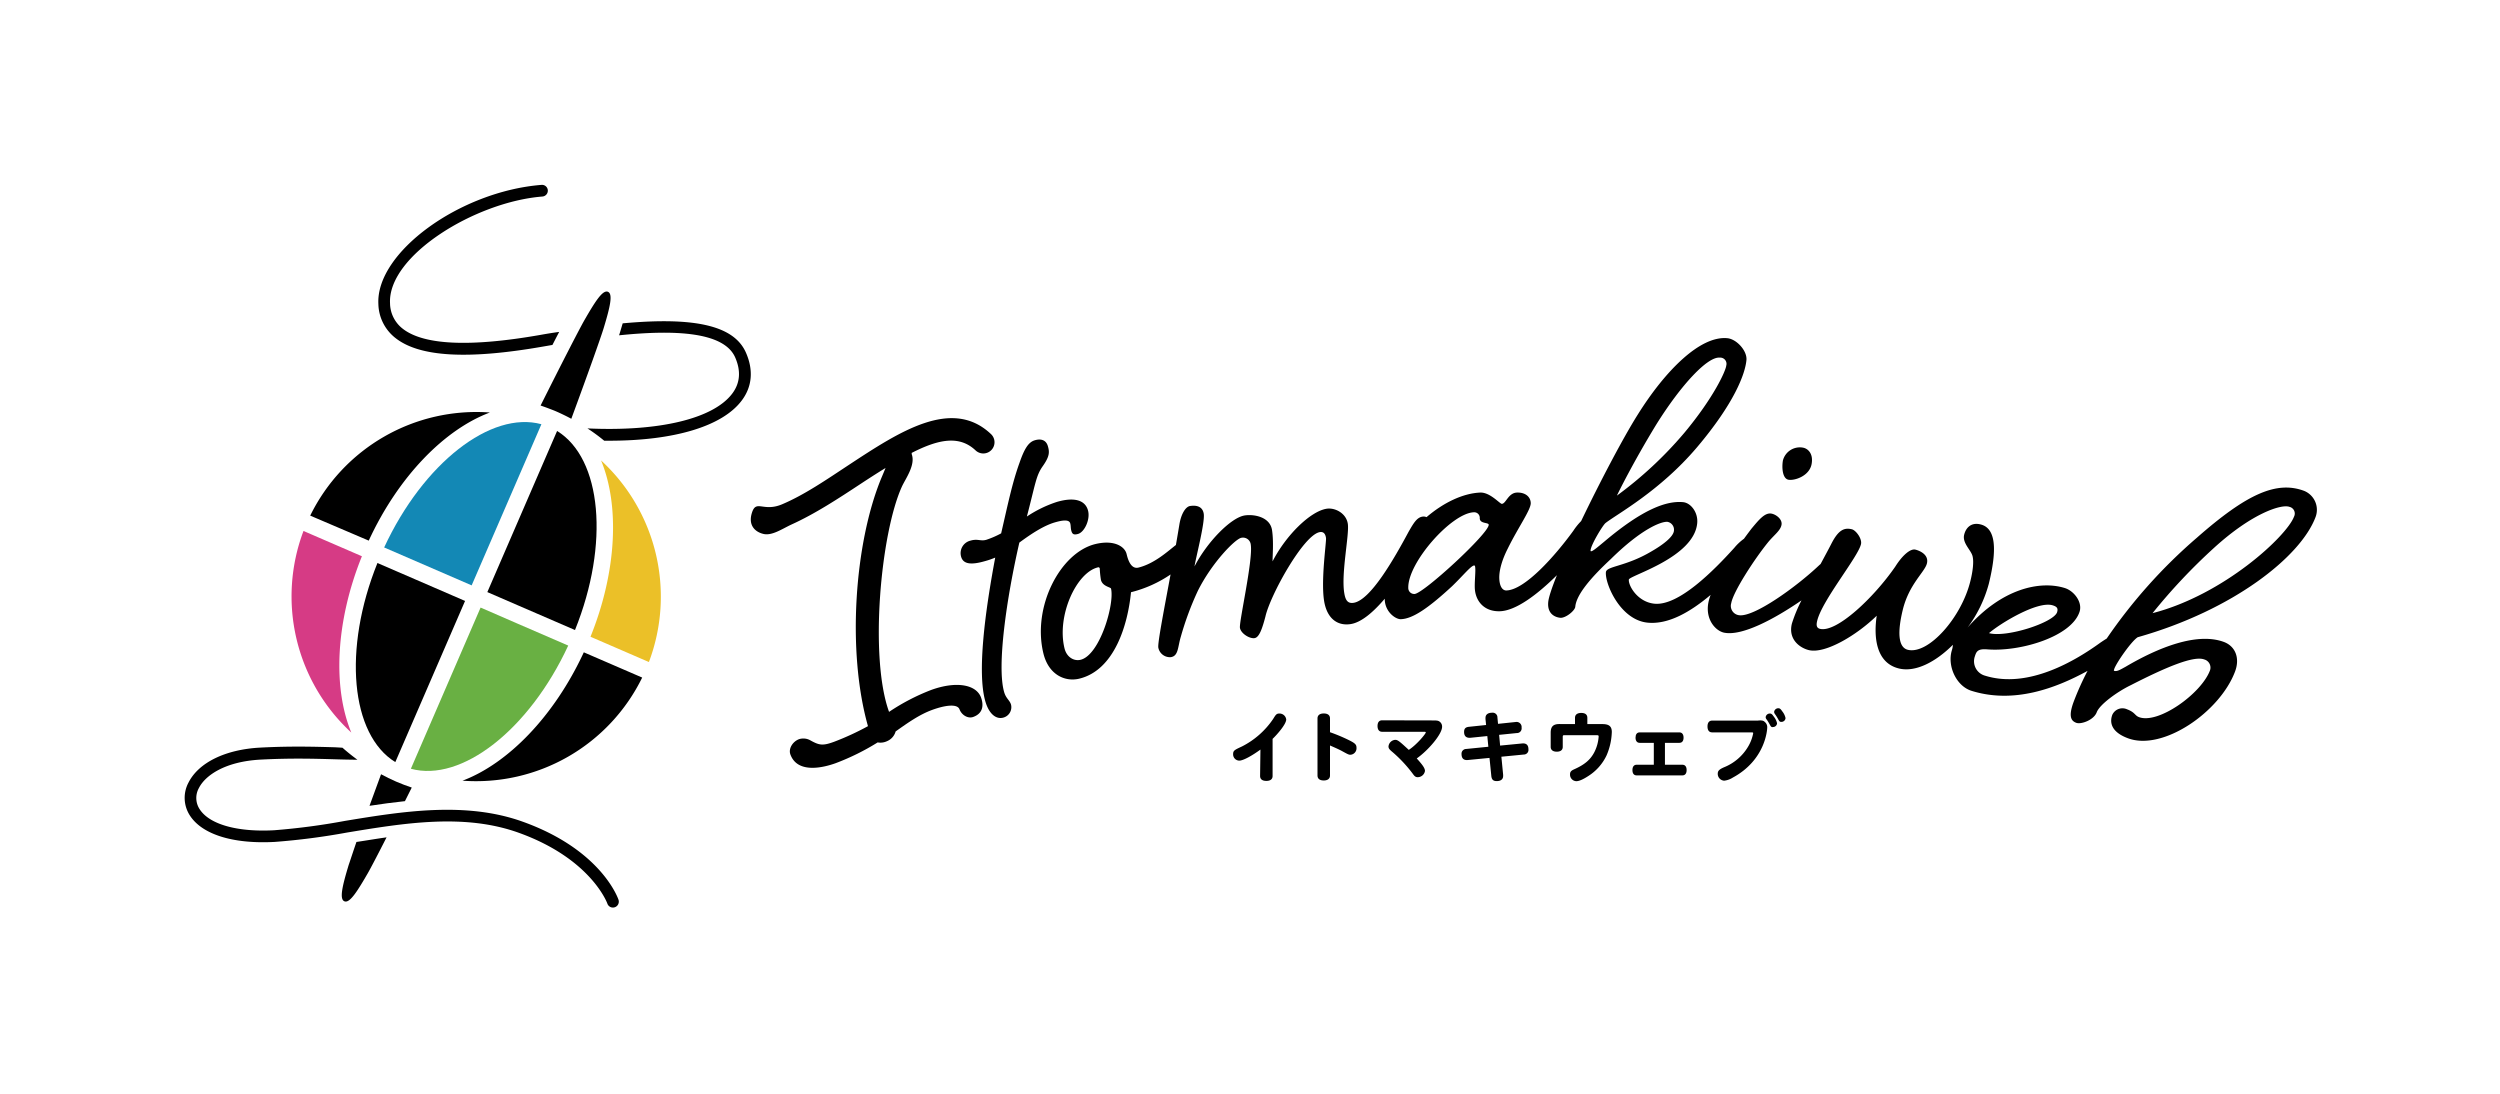 <svg id="レイヤー_1" data-name="レイヤー 1" xmlns="http://www.w3.org/2000/svg" viewBox="0 0 800 350"><defs><style>.cls-1{fill:none;}.cls-2{fill:#ebc028;}.cls-3{fill:#69b043;}.cls-4{fill:#1388b5;}.cls-5{fill:#d63b85;}</style></defs><title>logo_yoko</title><rect class="cls-1" x="1" y="0.33" width="798" height="348"/><path class="cls-2" d="M192.34,147.34c5.93,14.28,5.11,35.38-3.38,56.42l18.69,8.09A59.23,59.23,0,0,0,192.34,147.34Z"/><path class="cls-3" d="M181.83,206.58l-16.55-7.16-11.49-5L131.48,246C147.66,250.42,169.32,233.57,181.83,206.58Z"/><path d="M120.78,180.16c-11.12,27.6-8.56,54.93,5.72,63.71l22.32-51.57Z"/><path d="M165.92,193.79,184,201.61c11.11-27.6,8.56-54.92-5.73-63.7l-22.32,51.56Z"/><path class="cls-4" d="M122.93,175.19l28,12.13,22.32-51.57C157.11,131.35,135.44,148.2,122.93,175.19Z"/><path class="cls-5" d="M115.81,178l-18.69-8.09a59.22,59.22,0,0,0,15.3,64.51C106.49,220.15,107.31,199.05,115.81,178Z"/><path d="M156.77,132a59.22,59.22,0,0,0-57.5,33L118,173C127.49,152.44,142.3,137.4,156.77,132Z"/><path d="M148,249.82a59.19,59.19,0,0,0,57.5-33l-18.68-8.08C177.28,229.33,162.46,244.37,148,249.82Z"/><path d="M111.58,276.78c-2.08,6.86-3,10.91-1.4,11.62a1,1,0,0,0,.44.1c1.61,0,3.8-3.4,7.08-9.08.87-1.52,3.06-5.69,6-11.47-3.22.45-6.43,1-9.64,1.48C112.83,273,112,275.59,111.58,276.78Z"/><path d="M126.75,250.11c-.83-.36-1.65-.75-2.46-1.14s-1.58-.79-2.35-1.21c-1.32,3.56-2.56,7-3.7,10.1,3.72-.57,7.51-1.09,11.34-1.49l2.18-4.35c-.83-.29-1.67-.58-2.49-.89S127.59,250.47,126.75,250.11Z"/><path d="M178,131.66c.83.36,1.65.75,2.46,1.14s1.58.79,2.36,1.21c5.3-14.37,9.44-26,10.35-29,2.08-6.86,3-10.91,1.4-11.62a1,1,0,0,0-.44-.1c-1.61,0-3.8,3.4-7.07,9.08-1.56,2.71-7.22,13.71-14.07,27.4.84.29,1.67.58,2.5.9S177.18,131.3,178,131.66Z"/><path d="M173.09,107.14c-22.67,4-37.57,3.32-44.28-2a10.46,10.46,0,0,1-4-8.09c-.77-15.25,27.27-32.46,48.76-34.16a1.88,1.88,0,0,0,1.73-2,1.86,1.86,0,0,0-2-1.73c-26.21,2.08-53.06,21.67-52.22,38.11a14.2,14.2,0,0,0,5.41,10.85c7.69,6.13,23.16,7,47.29,2.78l3-.52c.78-1.52,1.5-2.92,2.16-4.17C177,106.47,175.1,106.78,173.09,107.14Z"/><path d="M238.71,112.87c-3.73-8.53-15.92-11.57-39.45-9.4l-.92,3.09-.24.74c17.9-1.84,33.57-1.11,37.16,7.08,1.88,4.31,1.58,8.18-.9,11.51-6.08,8.18-23.69,12.26-46.37,11.2a62.11,62.11,0,0,1,5.36,3.94l1.63,0c20.65,0,36.2-4.57,42.41-12.91C240.69,123.71,241.15,118.43,238.71,112.87Z"/><path d="M107.24,239.13c-6.62-.19-14.11-.41-23.9.1-11.14.57-19.74,4.75-23,11.16A10.36,10.36,0,0,0,60.79,261c3.94,6.06,13.85,9.14,27.17,8.41a218.68,218.68,0,0,0,23.11-3c18.48-3.05,37.58-6.19,55,.1,23.06,8.32,28.23,22.49,28.28,22.62a1.87,1.87,0,0,0,1.78,1.29,2.16,2.16,0,0,0,.61-.1,1.9,1.9,0,0,0,1.18-2.4c-.22-.65-5.66-16-30.57-24.95-18.38-6.64-38.86-3.26-56.93-.29a214.8,214.8,0,0,1-22.7,3c-11.76.64-20.67-1.87-23.8-6.69a6.51,6.51,0,0,1-.27-6.82c2-4,8.33-8.51,19.84-9.1,9.64-.5,17-.29,23.6-.1,2.53.08,4.93.13,7.29.15q-2.51-1.83-4.79-3.85Z"/><path d="M337.57,167.16c2.38-.69,4.53-1,4.9.3.23.79.1,1.52.38,2.47s.73,1.34,2.15.92c2.07-.6,4-4.76,3.13-7.61-.92-3.17-4.33-4.25-9.88-2.64a39,39,0,0,0-9.65,4.69c2.77-10.6,2.92-13,5-16,2.32-3.26,2.27-4.62,1.72-6.52s-2.1-2.49-4.16-1.89-3.35,2.69-4.94,7.28c-2.29,6.34-3.64,12.92-5.85,22.51a29,29,0,0,1-4.73,2.06c-1.9.55-2.7-.42-5.08.27a4.12,4.12,0,0,0-3,5.16c.64,2.22,2.87,2.78,7.63,1.4a25.4,25.4,0,0,0,3.28-1.13c-3.24,17.28-5.83,36.78-3.16,46,1.15,4,3.43,5.88,5.81,5.19a3.45,3.45,0,0,0,2.41-4.14c-.42-1.42-1.6-1.94-2.2-4-2.39-8.25.76-30,4.86-47.85C330.17,170.69,334.08,168.17,337.57,167.16Z"/><path d="M570.53,147.36c-.39,2.28-.15,5.83,1.81,6.16s6.73-1.2,7.39-5.11c.56-3.26-1.18-4.89-2.81-5.17A5.6,5.6,0,0,0,570.53,147.36Z"/><path d="M737.35,157.09c-8.82-3.31-18.33.89-34.37,15a166.41,166.41,0,0,0-28.84,32.25c-.6.36-1.23.78-1.92,1.24-8,5.81-23.15,14.95-37,10.64a4.78,4.78,0,0,1-3.26-6.2c.49-1.57.94-2.47,4-2.22,10.46.83,27-4.06,29.52-12.11.93-3-1.76-6.59-4.75-7.52-7.93-2.46-20.11.15-31.1,12.64a41.53,41.53,0,0,0,6.79-14c2.67-10.91,2.32-17.8-2.66-19-3-.74-4.68,1.07-5.23,3.31-.67,2.73,2.35,5,2.72,7,.41,1.8,0,4.93-.73,7.82-2.86,11.71-13.43,23.57-20,22-3.21-.78-3.31-5.91-1.63-12.81,2-8.18,7-12.05,7.71-14.78s-2.06-4.07-3.67-4.47-4.2,1.86-6.42,5.4c-6.89,10-18.81,21.24-24.11,19.95-1.12-.28-1.25-1.16-.89-2.61,1.61-6.57,13-20.29,14-24.46.43-1.76-1.63-4.48-2.91-4.79-2.41-.59-4.29.14-6.59,4.68-.68,1.33-1.94,3.68-3.42,6.43-.17.15-.33.28-.51.45-7.19,6.82-20.92,16.73-25.65,15.93A3,3,0,0,1,554,193c.61-3.59,7.42-14.16,12-19.74,1.88-2.2,3.79-3.55,4.09-5.34s-1.78-3.32-3.25-3.57c-2.12-.36-4,2-6.34,4.79-.39.51-1.29,1.69-2.43,3.26a16.58,16.58,0,0,0-3.08,2.89c-6.64,7.35-17.78,18.6-25.51,17.9-5.43-.5-8.43-5.75-8.25-7.72.12-1.31,20.87-7,21.88-18.07.31-3.45-2.06-6.49-4.53-6.71-5.26-.48-12.8,2.15-25.2,12.62-2.51,2.09-3.77,3.14-4.26,3.09-.16,0-.15-.18-.13-.34.16-1.81,3.87-7.94,4.77-8.68,3.58-2.83,17.35-10.19,29.24-24.2C555,129,558.45,119.66,558.86,115.22c.27-3-3.2-6.76-6.16-7-8.72-.79-19.86,10.46-28.6,24.42-4.63,7.33-12,21.34-18.14,34.11a19.89,19.89,0,0,0-2.49,3.09c-5.88,8.09-15.5,18.94-21.44,19.11-1.49,0-2.2-1.76-2.26-3.9-.07-2.48.83-5.81,2.71-9.5,3.28-6.7,7.42-12.44,7.36-14.58-.06-2-1.75-3.43-4.39-3.35-2.81.08-3.54,3.57-4.86,3.61-.66,0-3.74-3.7-6.88-3.61-5.57.22-11.82,3.24-17.22,7.87a2.28,2.28,0,0,0-1.3-.17c-1.8.27-2.86,2.1-4.44,4.85-4.69,8.74-12.21,21.91-17.6,22.73-1.95.3-2.64-.93-3-3.22-1-6.37,1.68-18.64,1.15-22.07s-4.13-5.21-6.75-4.82c-5.22.8-13.07,8.51-17.32,16.84-.06-1.49.41-6.08-.18-10-.65-4.25-5.79-5.14-8.73-4.69-4.41.67-12.07,8.52-16.07,16.31.31-2.39,3.38-14,2.95-16.82-.37-2.45-2.43-2.81-4.38-2.51-1.31.2-2.83,2.27-3.43,6-.35,2.11-.72,4.29-1.1,6.48-2.33,1.75-6.7,5.92-12,7.23-2.57.62-3.47-3.07-3.78-4.35-.59-2.41-4-4.63-10-3.18-11.23,2.74-20.26,20.07-16.62,35,1.69,6.9,7,9.17,11.49,8.07,11.23-2.73,15.52-17.21,16.54-27.66a39.38,39.38,0,0,0,12.66-5.68c-2.15,11.59-4.15,21.82-3.92,23.39a3.77,3.77,0,0,0,4,3.07c2.45-.37,2.19-3.17,3.19-6.5a96.59,96.59,0,0,1,5.45-14.7c4.47-9,12-16.69,13.95-17a2.5,2.5,0,0,1,3,2.22c.75,4.9-3.77,24.63-3.47,26.59.28,1.79,3.05,3.54,4.68,3.3,1.47-.23,2.41-2.88,3.47-6.88,1.48-6.74,12.21-26.25,17.44-27.05,1.3-.19,1.78.73,1.95,1.88s-1.65,13.28-.63,20c.84,5.55,4.09,8.23,8.5,7.56,3.46-.53,7.3-3.86,10.93-8.12,0,.08,0,.17,0,.25.11,4,3.48,6.35,5.14,6.3,3.8-.11,8.82-3.55,16.39-10.54,3.54-3.41,6.09-6.62,7.09-6.65.32,0,.34.49.37,1.48,0,1.49-.23,3.81-.18,5.63.12,4.12,2.86,7.68,8,7.54s12-5.33,18.28-11.54c-1.61,4-2.64,7.08-2.78,8.63-.34,3.78,2.21,4.84,3.86,5s4.68-2.23,4.8-3.54c.36-3.95,5.17-9.48,11.34-15.22,9.84-9.71,16.19-12.12,18.17-11.94a2.56,2.56,0,0,1,2.06,2.85c-.18,2-3.74,4.63-7.24,6.63-8.24,4.89-14.35,4.66-14.53,6.63-.34,3.62,4.56,15.35,13.44,16.16,6.74.61,13.74-3.58,20.08-8.9a14.72,14.72,0,0,0-.77,2.69c-.91,5.38,2.5,9,5.27,9.44,5.72,1,15.81-4.36,24.57-10.37a46.4,46.4,0,0,0-3.08,7.45c-1.26,5.13,2.68,7.79,5.41,8.46,5.29,1.3,15.48-4.88,21.74-11-1,6.74-.29,15.07,7.09,16.88,5.31,1.3,11.76-2.07,17.28-7.57a7,7,0,0,1-.32,1.74c-1.56,5.05,1.45,11.52,6.34,13,13.52,4.2,26.9-.83,37.08-6.4a89.46,89.46,0,0,0-4.41,9.79c-1.86,4.95-.76,6.25.79,6.83s5.62-.89,6.55-3.37,6.52-6.55,10.83-8.64c11.13-5.7,20.15-9.55,23.56-8.27a2.7,2.7,0,0,1,1.85,3.52c-2.78,7.42-16.52,17.26-22.71,14.94-1.39-.53-1.2-1.51-3.82-2.5a3.56,3.56,0,0,0-4.72,1.76c-.93,2.48-.31,5.53,5,7.5,11.13,4.18,29.41-8.37,34.28-21.36,1.57-4.17.2-8-3.51-9.43-8.66-3.25-21.13,1.78-31.55,7.93-1.55.83-2.72,1.62-3.65,1.27-.16,0,0-.37.08-.67.75-2,5.39-8.74,7.48-10.07,30.57-8.65,52.16-25.77,56.91-38.46A6.54,6.54,0,0,0,737.35,157.09Zm-80.47,36.62c1.26.39,1.79.9,1.4,2.17-1,3.31-16.23,8.27-21.8,6.72C640,199.54,652,192.19,656.88,193.71ZM530.13,135.65c7.76-12.39,16.23-21.57,20.18-21.21A2,2,0,0,1,552.4,117c-.16,1.65-3.91,10.09-13.41,21.5a124.28,124.28,0,0,1-21.57,20.09C517.63,158.05,522.72,147.74,530.13,135.65ZM345.79,211.13c-2.09.51-4.45-.79-5.15-3.67-2.54-10.43,3.78-24.22,10.68-25.9a.44.44,0,0,1,.6.37,30.85,30.85,0,0,0,.38,3.64c.51,2.09,3.11,2.3,3.23,2.79C356.7,193.17,352,209.6,345.79,211.13Zm106.86-21.06a1.9,1.9,0,0,1-2-1.92c-.23-8.09,13.87-24,21-24.22a1.77,1.77,0,0,1,1.87,1.93c.05,1.82,2.84,1.24,2.87,2.07C476.4,170.73,455.45,190,452.65,190.07Zm281.41-24.69c-2.32,6.18-22.4,24.93-45.24,30.83a184.59,184.59,0,0,1,19.63-20.86c12.33-11.25,21.69-14.09,24.16-13.16A2.19,2.19,0,0,1,734.06,165.38Z"/><path d="M271.6,148.79c-7,4.61-14.17,9.56-21.32,12.58-6,2.54-8.23-1.55-9.61,2.56s.91,6.28,3.63,6.93,5.93-1.59,8.94-3c7.59-3.43,15.07-8.35,22.3-13.11,2.77-1.82,5.37-3.5,7.84-5-.46,1.11-.93,2.25-1.42,3.4-8.48,20.66-11,55.16-4.21,79.22a86.6,86.6,0,0,1-10.84,5c-3.57,1.3-4.67,1.17-7.53-.42a4.57,4.57,0,0,0-3.67-.42c-2,.73-3.47,3-2.79,4.88,2.31,6.36,10.82,4.14,14.54,2.79a76,76,0,0,0,13.4-6.63,4.91,4.91,0,0,0,3-.4,4.74,4.74,0,0,0,2.74-3.11c4.05-2.88,7.69-5.43,11.72-6.9s8-2.05,8.72-.18,2.7,3.06,4.4,2.44c3.11-1.13,3.4-3.7,2.5-6.19-1.52-4.19-7.93-5.37-16-2.43a67.74,67.74,0,0,0-13.44,7c-6.33-17.38-2.71-57.18,4.14-72.16,1.18-2.54,4.36-6.85,3.12-10.27,0-.16,0-.28-.06-.42,8.83-4.54,15.4-5.64,20.51-.8a3.59,3.59,0,0,0,4.94-5.21C304.64,127.06,287.84,138.11,271.6,148.79Z"/><path d="M403.34,239.86c-2.71,2-5.57,3.54-6.74,3.54a2,2,0,0,1-2-2.09c0-1.15.49-1.35,2.86-2.46a26.5,26.5,0,0,0,9.93-8.76c.85-1.38,1.08-1.76,2-1.76a2.16,2.16,0,0,1,2.2,1.9c0,1.57-3.09,5-4.36,6.21v11.88c0,1-.7,1.57-2,1.57s-2-.56-2-1.57Z"/><path d="M425.6,234.31a53.59,53.59,0,0,1,6.09,2.55c2,1,2.39,1.43,2.39,2.44a2.08,2.08,0,0,1-1.92,2.22c-.56,0-.77-.11-2.65-1.14-.82-.47-2.43-1.18-3.91-1.83v9.6c0,1-.7,1.6-2,1.6s-2-.57-2-1.6V229.9c0-1,.7-1.59,2-1.59s2,.56,2,1.59Z"/><path d="M458.68,230.54c1.15,0,1.52.07,1.92.33a1.94,1.94,0,0,1,.87,1.7c0,2.37-4.45,7.55-8.11,10.13,1.53,1.71,2.63,3,2.63,4a2.37,2.37,0,0,1-2.35,2c-.53,0-.91-.21-1.4-.89a43.1,43.1,0,0,0-6.58-7.1c-1.1-.91-1.34-1.24-1.34-1.87a2.33,2.33,0,0,1,2.18-2.09c.82,0,1.5.63,4.31,3.21,2.51-1.61,5.44-5.15,5.44-5.58,0-.16-.12-.21-.57-.21h-13.4c-.93,0-1.47-.65-1.47-1.85s.54-1.82,1.47-1.82Z"/><path d="M475.55,232l-.19-1.86a3.39,3.39,0,0,1,0-.44c0-1,.75-1.62,2.06-1.62a1.51,1.51,0,0,1,1.76,1.55l.19,2,5.64-.59a1.63,1.63,0,0,1,1.9,1.81,1.5,1.5,0,0,1-1.55,1.73l-5.64.57.32,3.44,7-.68c.71-.07,2.06-.05,2.06,1.87a1.48,1.48,0,0,1-1.47,1.67l-7.19.7.56,5.74a3.54,3.54,0,0,1,0,.45c0,1-.72,1.61-2.06,1.61-1.12,0-1.62-.49-1.73-1.75l-.57-5.67-6.88.67c-1.15.12-2.07-.28-2.07-1.94a1.5,1.5,0,0,1,1.48-1.59l7.1-.71-.33-3.42-5.32.54c-1,.1-2.11-.16-2.11-1.85,0-1.08.45-1.55,1.62-1.66Z"/><path d="M504,231.71v-2c0-1,.7-1.57,2-1.57s1.95.56,1.95,1.57v2h4.83c2.1,0,3,.72,3,2.53a20.37,20.37,0,0,1-1.67,7.47,15.8,15.8,0,0,1-5.81,6.59c-1.75,1.14-3,1.68-3.89,1.68a2.09,2.09,0,0,1-2-2.2c0-.77.33-1.17,1.36-1.62,3.28-1.47,5.13-3,6.42-5.46a12.89,12.89,0,0,0,1.38-5c0-.37-.12-.44-.73-.44H500.62c-.45,0-.54.09-.54.6V239c0,1-.7,1.54-1.92,1.54s-1.94-.56-1.94-1.54v-4.5c0-2,.79-2.81,2.83-2.81Z"/><path d="M529.22,244.71v-7H524.7c-.84,0-1.33-.61-1.33-1.66s.46-1.69,1.33-1.69h12.7c.84,0,1.34.61,1.34,1.69s-.5,1.66-1.34,1.66h-4.62v7h5.56c.89,0,1.38.61,1.38,1.71s-.49,1.71-1.38,1.71h-14.6c-.89,0-1.36-.61-1.36-1.71s.49-1.71,1.36-1.71Z"/><path d="M564.7,231a2.12,2.12,0,0,1,.81,1.82c0,.71-.58,10.36-11,16a6.54,6.54,0,0,1-2.76,1,2.19,2.19,0,0,1-2.07-2.2c0-.94.43-1.38,1.93-2.06a15.76,15.76,0,0,0,7.85-6.75,13,13,0,0,0,1.56-4.17c0-.21-.11-.28-.49-.28H547.9c-1,0-1.5-.68-1.5-1.9s.54-1.87,1.5-1.87h14.59C563.52,230.47,564.27,230.52,564.7,231Zm2.6,1.69c-.47,0-.61-.15-1-.89-.22-.4-.66-1.15-1-1.6a1.2,1.2,0,0,1-.29-.7,1.34,1.34,0,0,1,1.36-1.17c.47,0,.73.23,1.29,1.05a5.07,5.07,0,0,1,1,2.09A1.3,1.3,0,0,1,567.3,232.65ZM570,231c-.46,0-.6-.14-1-.89a17.7,17.7,0,0,0-1-1.59,1.27,1.27,0,0,1-.28-.71,1.34,1.34,0,0,1,1.36-1.17c.47,0,.73.24,1.29,1.05a5.13,5.13,0,0,1,1,2.09A1.3,1.3,0,0,1,570,231Z"/></svg>